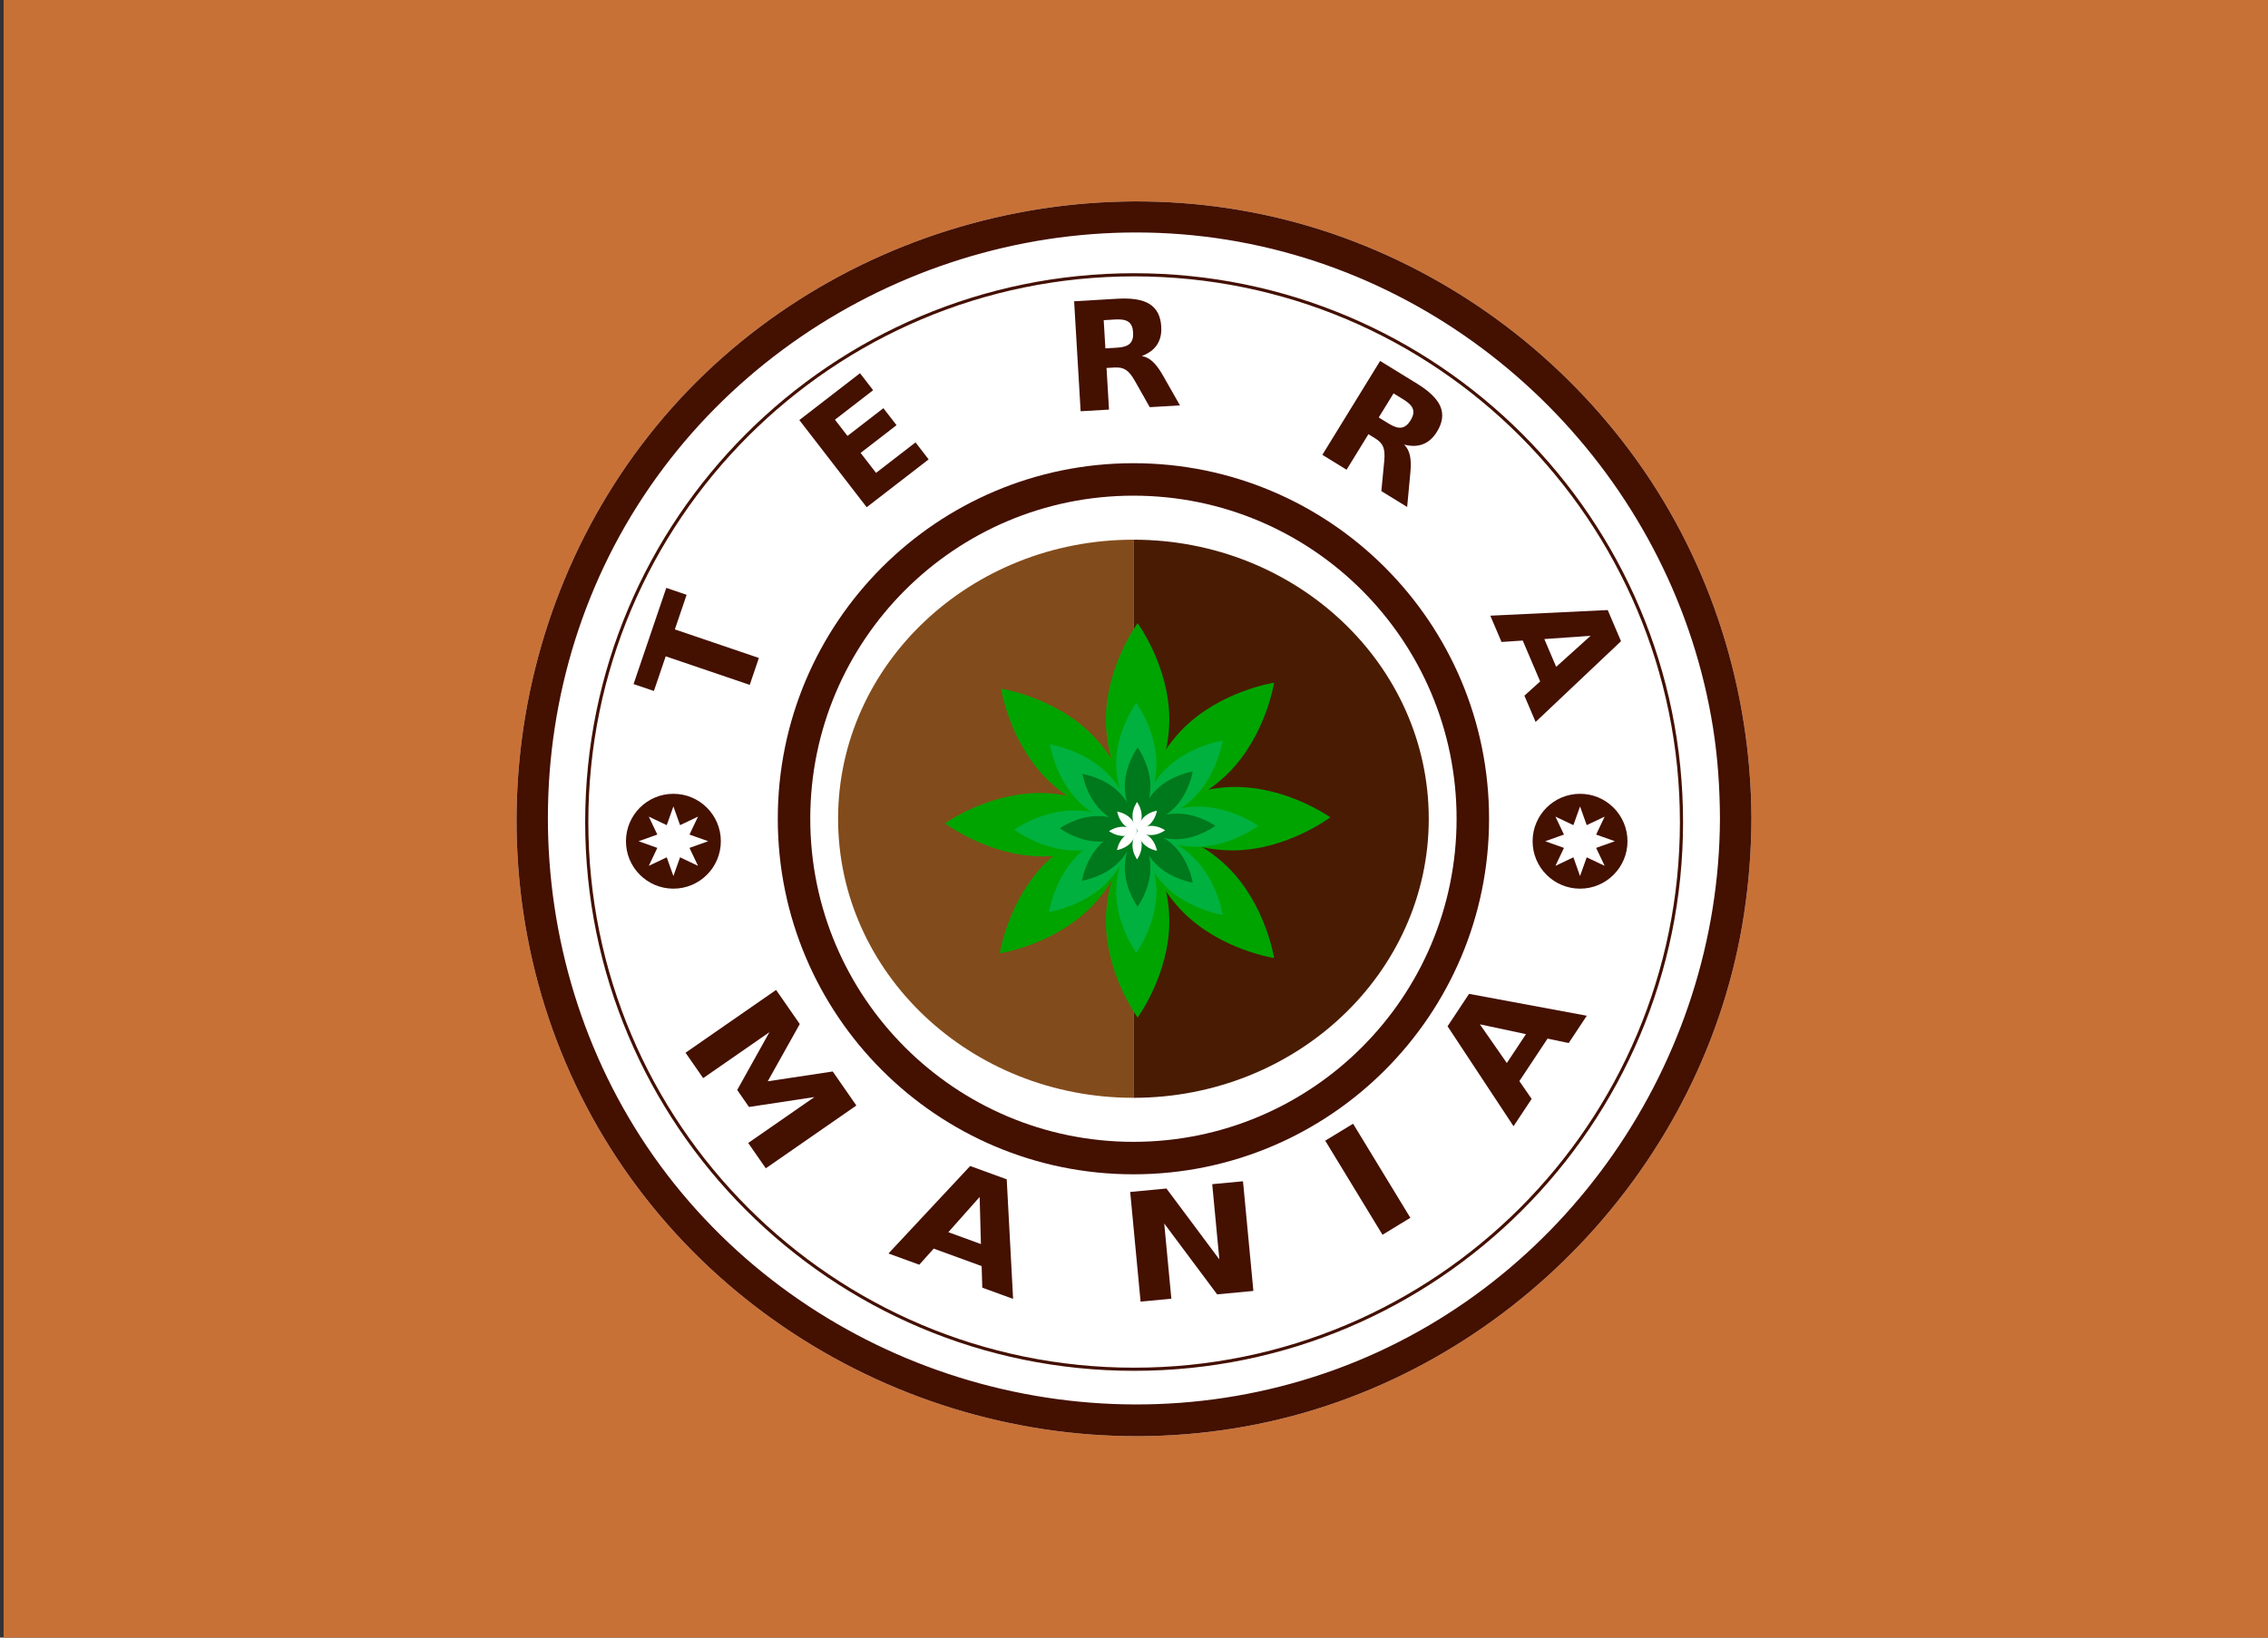 <?xml version="1.0" encoding="UTF-8" standalone="no"?>
<!-- Created with Inkscape (http://www.inkscape.org/) -->

<svg
   xmlns:dc="http://purl.org/dc/elements/1.1/"
   xmlns:cc="http://creativecommons.org/ns#"
   xmlns:rdf="http://www.w3.org/1999/02/22-rdf-syntax-ns#"
   xmlns:svg="http://www.w3.org/2000/svg"
   xmlns="http://www.w3.org/2000/svg"
   xmlns:sodipodi="http://sodipodi.sourceforge.net/DTD/sodipodi-0.dtd"
   xmlns:inkscape="http://www.inkscape.org/namespaces/inkscape"
   width="900"
   height="650"
   viewBox="0 0 900 650"
   id="svg7882"
   version="1.1"
   inkscape:version="0.91 r13725"
   sodipodi:docname="terra-mania.svg"
   inkscape:export-filename="/home/afreitas/Documents/ADRIANO FREITAS/terra-mania.svg.png"
   inkscape:export-xdpi="90"
   inkscape:export-ydpi="90">
  <rect x="0" y="0" width="900" height="650" fill="#333333" stroke="none"/>
  <defs
     id="defs7884" />
  <sodipodi:namedview
     id="base"
     pagecolor="#ffffff"
     bordercolor="#666666"
     borderopacity="1.0"
     inkscape:pageopacity="0.0"
     inkscape:pageshadow="2"
     inkscape:zoom="3.959798"
     inkscape:cx="344.22511"
     inkscape:cy="374.99226"
     inkscape:document-units="px"
     inkscape:current-layer="layer1"
     showgrid="false"
     units="px"
     inkscape:window-width="1600"
     inkscape:window-height="863"
     inkscape:window-x="0"
     inkscape:window-y="0"
     inkscape:window-maximized="1"
     showguides="true"
     inkscape:guide-bbox="true">
    <sodipodi:guide
       position="450,278.571"
       orientation="1,0"
       id="guide4664"
       inkscape:label=""
       inkscape:color="rgb(0,0,255)" />
  </sodipodi:namedview>
  <g
     inkscape:label="Layer 1"
     inkscape:groupmode="layer"
     id="layer1"
     transform="translate(0,-402.362)">
    <rect
       style="fill:#c87137;fill-opacity:1"
       id="rect9785"
       width="900"
       height="650"
       x="1.429"
       y="402.362" />
    <g
       id="g3244"
       transform="matrix(1.25,0,0,-1.25,688.769,727.344)">
      <path
         d="m 0,0 c 0,-105.596 -85.602,-191.197 -191.197,-191.197 -105.595,0 -191.198,85.601 -191.198,191.197 0,105.595 85.603,191.197 191.198,191.197 C -85.602,191.197 0,105.595 0,0"
         style="fill:#ffffff;fill-opacity:1;fill-rule:nonzero;stroke:none"
         id="path3246"
         inkscape:connector-curvature="0" />
    </g>
    <g
       id="g3248"
       transform="matrix(1.25,0,0,-1.25,682.519,727.344)">
      <path
         d="m 0,0 c -0.278,-77.183 -49.266,-148.348 -122.06,-174.874 -73.589,-26.816 -157.646,-3.922 -207.67,56.225 -49.989,60.103 -56.284,148.066 -15.901,214.882 40.25,66.596 120.134,101.842 196.471,86.292 C -73.701,167.154 -14.335,105.025 -2.215,29.011 -0.686,19.419 -0.035,9.708 0,0 0.023,-6.434 10.023,-6.446 10,0 9.854,40.641 -2.694,80.779 -26.422,113.853 c -23.149,32.267 -55.652,57.061 -92.979,70.664 -77.041,28.074 -166.27,3.542 -218.232,-59.804 -52.121,-63.54 -59.242,-155.494 -16.632,-225.993 42.667,-70.597 126.981,-107.344 207.764,-90.888 78.974,16.087 142.012,82.129 154.139,161.848 C 9.166,-20.274 9.963,-10.162 10,0 10.023,6.436 0.023,6.444 0,0"
         style="fill:#ffffff;fill-opacity:1;fill-rule:nonzero;stroke:none"
         id="path3250"
         inkscape:connector-curvature="0" />
    </g>
    <g
       id="g3260"
       transform="matrix(1.25,0,0,-1.25,682.519,727.344)">
      <path
         d="m 0,0 c -0.278,-77.183 -49.266,-148.348 -122.06,-174.874 -73.589,-26.816 -157.646,-3.922 -207.67,56.225 -49.989,60.103 -56.284,148.066 -15.901,214.882 40.25,66.596 120.134,101.842 196.471,86.292 C -73.701,167.154 -14.335,105.025 -2.215,29.011 -0.686,19.419 -0.035,9.708 0,0 0.023,-6.434 10.023,-6.446 10,0 9.854,40.641 -2.694,80.779 -26.422,113.853 c -23.149,32.267 -55.652,57.061 -92.979,70.664 -77.041,28.074 -166.27,3.542 -218.232,-59.804 -52.121,-63.54 -59.242,-155.494 -16.632,-225.993 42.667,-70.597 126.981,-107.344 207.764,-90.888 78.974,16.087 142.012,82.129 154.139,161.848 C 9.166,-20.274 9.963,-10.162 10,0 10.023,6.436 0.023,6.444 0,0"
         style="fill:#441000;fill-opacity:1;fill-rule:nonzero;stroke:none"
         id="path3262"
         inkscape:connector-curvature="0" />
    </g>
    <g
       transform="matrix(0.611,0.88,-0.767,0.532,0,0)"
       style="font-variant:normal;font-weight:bold;font-stretch:normal;font-size:64.273px;font-family:Calibri;-inkscape-font-specification:Calibri-Bold;writing-mode:lr-tb;fill:#441000;fill-opacity:1;fill-rule:nonzero;stroke:none"
       id="text3264">
      <path
         d="m 773.822,214.903 15.378,0 10.67,25.075 10.733,-25.075 15.346,0 0,46.855 -11.424,0 0,-34.271 -10.796,25.264 -7.658,0 -10.796,-25.264 0,34.271 -11.455,0 0,-46.855 z"
         style=""
         id="path4259" />
    </g>
    <g
       transform="matrix(1.007,0.367,-0.319,0.877,0,0)"
       style="font-variant:normal;font-weight:bold;font-stretch:normal;font-size:64.273px;font-family:Calibri;-inkscape-font-specification:Calibri-Bold;writing-mode:lr-tb;fill:#441000;fill-opacity:1;fill-rule:nonzero;stroke:none"
       id="text3268">
      <path
         d="m 630.159,768.109 -18.893,0 -2.981,8.536 -12.145,0 17.355,-46.855 14.405,0 17.355,46.855 -12.145,0 -2.95,-8.536 z m -15.88,-8.693 12.836,0 -6.402,-18.642 -6.434,18.642 z"
         style=""
         id="path4262" />
    </g>
    <g
       transform="matrix(1.066,-0.101,0.088,0.929,0,0)"
       style="font-variant:normal;font-weight:bold;font-stretch:normal;font-size:64.273px;font-family:Calibri;-inkscape-font-specification:Calibri-Bold;writing-mode:lr-tb;fill:#441000;fill-opacity:1;fill-rule:nonzero;stroke:none"
       id="text3272">
      <path
         d="m 339.876,979.335 13.495,0 17.041,32.136 0,-32.136 11.455,0 0,46.855 -13.495,0 -17.041,-32.137 0,32.137 -11.455,0 0,-46.855 z"
         style=""
         id="path4265" />
    </g>
    <g
       transform="matrix(0.915,-0.557,0.485,0.797,0,0)"
       style="font-variant:normal;font-weight:bold;font-stretch:normal;font-size:64.273px;font-family:Calibri;-inkscape-font-specification:Calibri-Bold;writing-mode:lr-tb;fill:#441000;fill-opacity:1;fill-rule:nonzero;stroke:none"
       id="text3276">
      <path
         d="m 4.398,1076 12.083,0 0,46.855 -12.083,0 0,-46.855 z"
         style=""
         id="path4268" />
    </g>
    <g
       transform="matrix(0.592,-0.893,0.778,0.516,0,0)"
       style="font-variant:normal;font-weight:bold;font-stretch:normal;font-size:64.273px;font-family:Calibri;-inkscape-font-specification:Calibri-Bold;writing-mode:lr-tb;fill:#441000;fill-opacity:1;fill-rule:nonzero;stroke:none"
       id="text3280">
      <path
         d="m -316.811,1030.412 -18.893,0 -2.981,8.536 -12.145,0 17.355,-46.855 14.405,0 17.355,46.855 -12.145,0 -2.95,-8.536 z m -15.88,-8.693 12.836,0 -6.402,-18.642 -6.434,18.642 z"
         style=""
         id="path4271" />
    </g>
    <g
       transform="matrix(0.322,-0.947,0.947,0.322,0,0)"
       style="font-variant:normal;font-weight:bold;font-stretch:normal;font-size:60px;font-family:Calibri;-inkscape-font-specification:Calibri-Bold;writing-mode:lr-tb;fill:#441000;fill-opacity:1;fill-rule:nonzero;stroke:none"
       id="text3284">
      <path
         d="m -556.938,454.857 40.313,0 0,8.525 -14.502,0 0,35.215 -11.279,0 0,-35.215 -14.531,0 0,-8.525 z"
         style=""
         id="path4245" />
    </g>
    <g
       transform="matrix(0.791,-0.611,0.611,0.791,0,0)"
       style="font-variant:normal;font-weight:bold;font-stretch:normal;font-size:60px;font-family:Calibri;-inkscape-font-specification:Calibri-Bold;writing-mode:lr-tb;fill:#441000;fill-opacity:1;fill-rule:nonzero;stroke:none"
       id="text3288">
      <path
         d="m -96.913,644.604 30.439,0 0,8.525 -19.16,0 0,8.145 18.018,0 0,8.525 -18.018,0 0,10.02 19.805,0 0,8.525 -31.084,0 0,-43.74 z"
         style=""
         id="path4253" />
    </g>
    <g
       transform="matrix(0.998,-0.059,0.059,0.998,0,0)"
       style="font-variant:normal;font-weight:bold;font-stretch:normal;font-size:60px;font-family:Calibri;-inkscape-font-specification:Calibri-Bold;writing-mode:lr-tb;fill:#441000;fill-opacity:1;fill-rule:nonzero;stroke:none"
       id="text3292">
      <path
         d="m 410.823,565.729 q 3.545,0 5.068,-1.318 1.553,-1.318 1.553,-4.336 0,-2.988 -1.553,-4.277 -1.523,-1.289 -5.068,-1.289 l -4.746,0 0,11.221 4.746,0 z m -4.746,7.793 0,16.553 -11.279,0 0,-43.74 17.227,0 q 8.643,0 12.656,2.9 4.043,2.9 4.043,9.17 0,4.336 -2.109,7.119 -2.08,2.783 -6.299,4.102 2.314,0.527 4.131,2.402 1.846,1.846 3.721,5.625 l 6.123,12.422 -12.012,0 -5.332,-10.869 q -1.611,-3.281 -3.281,-4.482 -1.641,-1.201 -4.395,-1.201 l -3.193,0 z"
         style=""
         id="path4250" />
    </g>
    <g
       transform="matrix(0.852,0.524,-0.524,0.852,0,0)"
       style="font-variant:normal;font-weight:bold;font-stretch:normal;font-size:60px;font-family:Calibri;-inkscape-font-specification:Calibri-Bold;writing-mode:lr-tb;fill:#441000;fill-opacity:1;fill-rule:nonzero;stroke:none"
       id="text3296">
      <path
         d="m 768.184,197.208 q 3.545,0 5.068,-1.318 1.553,-1.318 1.553,-4.336 0,-2.988 -1.553,-4.277 -1.523,-1.289 -5.068,-1.289 l -4.746,0 0,11.221 4.746,0 z m -4.746,7.793 0,16.553 -11.279,0 0,-43.74 17.227,0 q 8.643,0 12.656,2.9 4.043,2.9 4.043,9.17 0,4.336 -2.109,7.119 -2.08,2.783 -6.299,4.102 2.314,0.527 4.131,2.402 1.846,1.846 3.721,5.625 l 6.123,12.422 -12.012,0 -5.332,-10.869 q -1.611,-3.281 -3.281,-4.482 -1.641,-1.201 -4.395,-1.201 l -3.193,0 z"
         style=""
         id="path4247" />
    </g>
    <g
       transform="matrix(0.392,0.92,-0.92,0.392,0,0)"
       style="font-variant:normal;font-weight:bold;font-stretch:normal;font-size:60px;font-family:Calibri;-inkscape-font-specification:Calibri-Bold;writing-mode:lr-tb;fill:#441000;fill-opacity:1;fill-rule:nonzero;stroke:none"
       id="text3300">
      <path
         d="m 858.538,-298.51 -17.637,0 -2.783,7.969 -11.338,0 16.201,-43.74 13.447,0 16.201,43.74 -11.338,0 -2.754,-7.969 z m -14.824,-8.115 11.982,0 -5.977,-17.402 -6.006,17.402 z"
         style=""
         id="path4244" />
    </g>
    <g
       id="g3312"
       transform="matrix(1.25,0,0,-1.25,276.992,746.036)">
      <path
         d="M 0,0 -5.7,2.71 -7.815,-3.237 -9.93,2.71 -15.63,0 l 2.71,5.7 -5.947,2.115 5.947,2.115 -2.71,5.701 5.7,-2.71 2.115,5.946 L -5.7,12.921 0,15.631 -2.709,9.93 3.237,7.815 -2.709,5.7 0,0 Z m -7.815,22.875 c -8.317,0 -15.06,-6.742 -15.06,-15.06 0,-8.317 6.743,-15.059 15.06,-15.059 8.317,0 15.06,6.742 15.06,15.059 0,8.318 -6.743,15.06 -15.06,15.06"
         style="fill:#441000;fill-opacity:1;fill-rule:nonzero;stroke:none"
         id="path3314"
         inkscape:connector-curvature="0" />
    </g>
    <g
       id="g3316"
       transform="matrix(1.25,0,0,-1.25,636.772,746.036)">
      <path
         d="M 0,0 -5.701,2.71 -7.815,-3.237 -9.93,2.71 -15.63,0 l 2.709,5.7 -5.947,2.115 5.947,2.115 -2.709,5.701 5.7,-2.71 2.115,5.946 2.114,-5.946 L 0,15.631 -2.71,9.93 3.237,7.815 -2.71,5.7 0,0 Z m -7.815,22.875 c -8.318,0 -15.06,-6.742 -15.06,-15.06 0,-8.317 6.742,-15.059 15.06,-15.059 8.317,0 15.059,6.742 15.059,15.059 0,8.318 -6.742,15.06 -15.059,15.06"
         style="fill:#441000;fill-opacity:1;fill-rule:nonzero;stroke:none"
         id="path3318"
         inkscape:connector-curvature="0" />
    </g>
    <g
       id="g3324"
       transform="matrix(1.25,0,0,-1.25,667.256,728.641)">
      <path
         d="m 0,0 c 0,-95.969 -77.798,-173.768 -173.767,-173.768 -95.968,0 -173.766,77.799 -173.766,173.768 0,95.968 77.798,173.766 173.766,173.766 C -77.798,173.766 0,95.968 0,0 Z"
         style="fill:none;stroke:#441000;stroke-width:1;stroke-linecap:butt;stroke-linejoin:miter;stroke-miterlimit:10;stroke-dasharray:none;stroke-opacity:1"
         id="path3326"
         inkscape:connector-curvature="0" />
    </g>
    <g
       id="g20-6"
       transform="matrix(1.25,0,0,-1.25,590.899,727.343)">
      <path
         d="m 0,0 c 0,-62.354 -50.548,-112.902 -112.902,-112.902 -62.354,0 -112.901,50.548 -112.901,112.902 0,62.354 50.547,112.901 112.901,112.901 C -50.548,112.901 0,62.354 0,0"
         style="fill:#441000;fill-opacity:1;fill-rule:nonzero;stroke:none"
         id="path22-7"
         inkscape:connector-curvature="0" />
    </g>
    <g
       id="g24-5"
       transform="matrix(1.25,0,0,-1.25,578.011,727.343)">
      <path
         d="m 0,0 c 0,-56.659 -45.932,-102.591 -102.591,-102.591 -56.659,0 -102.591,45.932 -102.591,102.591 0,56.659 45.932,102.591 102.591,102.591 C -45.932,102.591 0,56.659 0,0"
         style="fill:#ffffff;fill-opacity:1;fill-rule:nonzero;stroke:none"
         id="path26-3"
         inkscape:connector-curvature="0" />
    </g>
    <g
       id="g28-5"
       transform="matrix(1.25,0,0,-1.25,332.577,727.343)">
      <path
         d="m 0,0 c 0,-48.938 41.976,-88.611 93.756,-88.611 l 0,177.222 C 41.976,88.611 0,48.938 0,0"
         style="fill:#824b1b;fill-opacity:1;fill-rule:nonzero;stroke:none"
         id="path30-6"
         inkscape:connector-curvature="0" />
    </g>
    <g
       id="g32-2"
       transform="matrix(1.25,0,0,-1.25,449.772,616.579)">
      <path
         d="m 0,0 0,-177.223 c 51.78,0 93.756,39.673 93.756,88.612 C 93.756,-39.673 51.78,0 0,0"
         style="fill:#491b02;fill-opacity:1;fill-rule:nonzero;stroke:none"
         id="path34-9"
         inkscape:connector-curvature="0" />
    </g>
    <g
       id="g10202"
       transform="matrix(0.677,0,0,0.677,281.139,184.13)">
      <g
         transform="matrix(1.25,0,0,-1.25,270.13,744.184)"
         id="g3424-1">
        <path
           inkscape:connector-curvature="0"
           id="path3426-2"
           style="fill:#00a400;fill-opacity:1;fill-rule:nonzero;stroke:none"
           d="m 0,0 c 0,-24.951 -14.873,-45.178 -14.873,-45.178 0,0 -14.872,20.227 -14.872,45.178 0,24.951 14.872,45.178 14.872,45.178 C -14.873,45.178 0,24.951 0,0" />
      </g>
      <g
         transform="matrix(1.25,0,0,-1.25,304.666,775.655)"
         id="g3428-7">
        <path
           inkscape:connector-curvature="0"
           id="path3430-0"
           style="fill:#00a400;fill-opacity:1;fill-rule:nonzero;stroke:none"
           d="m 0,0 c -17.676,-17.61 -42.501,-21.351 -42.501,-21.351 0,0 3.832,24.812 21.507,42.422 C -3.318,38.682 21.508,42.422 21.508,42.422 21.508,42.422 17.676,17.61 0,0" />
      </g>
      <g
         transform="matrix(1.25,0,0,-1.25,308.272,820.932)"
         id="g3432-9">
        <path
           inkscape:connector-curvature="0"
           id="path3434-3"
           style="fill:#00a400;fill-opacity:1;fill-rule:nonzero;stroke:none"
           d="m 0,0 c -24.949,-0.356 -45.386,14.225 -45.386,14.225 0,0 20.012,15.16 44.96,15.517 C 24.522,30.099 44.96,15.517 44.96,15.517 44.96,15.517 24.948,0.356 0,0" />
      </g>
      <g
         transform="matrix(1.25,0,0,-1.25,198.412,779.187)"
         id="g3436-6">
        <path
           inkscape:connector-curvature="0"
           id="path3438-0"
           style="fill:#00a400;fill-opacity:1;fill-rule:nonzero;stroke:none"
           d="m 0,0 c 17.676,-17.61 42.501,-21.351 42.501,-21.351 0,0 -3.832,24.812 -21.507,42.422 -17.676,17.611 -42.501,21.351 -42.501,21.351 0,0 3.831,-24.812 21.507,-42.422" />
      </g>
      <g
         transform="matrix(1.25,0,0,-1.25,194.807,824.465)"
         id="g3440-6">
        <path
           inkscape:connector-curvature="0"
           id="path3442-2"
           style="fill:#00a400;fill-opacity:1;fill-rule:nonzero;stroke:none"
           d="m 0,0 c 24.948,-0.357 45.386,14.225 45.386,14.225 0,0 -20.012,15.16 -44.961,15.516 C -24.523,30.099 -44.96,15.517 -44.96,15.517 -44.96,15.517 -24.949,0.356 0,0" />
      </g>
      <g
         transform="matrix(1.25,0,0,-1.25,270.13,862.477)"
         id="g3444-6">
        <path
           inkscape:connector-curvature="0"
           id="path3446-1"
           style="fill:#00a400;fill-opacity:1;fill-rule:nonzero;stroke:none"
           d="m 0,0 c 0,24.951 -14.873,45.178 -14.873,45.178 0,0 -14.872,-20.227 -14.872,-45.178 0,-24.951 14.872,-45.178 14.872,-45.178 0,0 14.873,20.227 14.873,45.178" />
      </g>
      <g
         transform="matrix(1.25,0,0,-1.25,304.666,831.006)"
         id="g3448-8">
        <path
           inkscape:connector-curvature="0"
           id="path3450-7"
           style="fill:#00a400;fill-opacity:1;fill-rule:nonzero;stroke:none"
           d="m 0,0 c -17.676,17.61 -42.501,21.351 -42.501,21.351 0,0 3.832,-24.813 21.507,-42.423 17.676,-17.611 42.502,-21.351 42.502,-21.351 0,0 -3.832,24.813 -21.508,42.423" />
      </g>
      <g
         transform="matrix(1.25,0,0,-1.25,197.638,828.249)"
         id="g3452-9">
        <path
           inkscape:connector-curvature="0"
           id="path3454-2"
           style="fill:#00a400;fill-opacity:1;fill-rule:nonzero;stroke:none"
           d="m 0,0 c 17.676,17.61 42.501,21.351 42.501,21.351 0,0 -3.832,-24.812 -21.507,-42.422 -17.676,-17.611 -42.502,-21.351 -42.502,-21.351 0,0 3.832,24.812 21.508,42.422" />
      </g>
    </g>
    <g
       id="g10238"
       transform="matrix(0.677,0,0,0.677,281.139,184.13)">
      <g
         transform="matrix(1.25,0,0,-1.25,262.539,770.202)"
         id="g3456-0">
        <path
           inkscape:connector-curvature="0"
           id="path3458-2"
           style="fill:#00b13f;fill-opacity:1;fill-rule:nonzero;stroke:none"
           d="m 0,0 c 0,-15.803 -9.419,-28.613 -9.419,-28.613 0,0 -9.42,12.81 -9.42,28.613 0,15.802 9.42,28.612 9.42,28.612 C -9.419,28.612 0,15.802 0,0" />
      </g>
      <g
         transform="matrix(1.25,0,0,-1.25,284.412,790.133)"
         id="g3460-3">
        <path
           inkscape:connector-curvature="0"
           id="path3462-7"
           style="fill:#00b13f;fill-opacity:1;fill-rule:nonzero;stroke:none"
           d="m 0,0 c -11.195,-11.153 -26.918,-13.522 -26.918,-13.522 0,0 2.427,15.713 13.622,26.867 C -2.102,24.498 13.622,26.867 13.622,26.867 13.622,26.867 11.194,11.153 0,0" />
      </g>
      <g
         transform="matrix(1.25,0,0,-1.25,286.696,818.809)"
         id="g3464-5">
        <path
           inkscape:connector-curvature="0"
           id="path3466-9"
           style="fill:#00b13f;fill-opacity:1;fill-rule:nonzero;stroke:none"
           d="m 0,0 c -15.801,-0.227 -28.745,9.009 -28.745,9.009 0,0 12.674,9.601 28.475,9.827 C 15.531,19.062 28.475,9.827 28.475,9.827 28.475,9.827 15.801,0.226 0,0" />
      </g>
      <g
         transform="matrix(1.25,0,0,-1.25,217.117,792.371)"
         id="g3468-2">
        <path
           inkscape:connector-curvature="0"
           id="path3470-2"
           style="fill:#00b13f;fill-opacity:1;fill-rule:nonzero;stroke:none"
           d="m 0,0 c 11.195,-11.153 26.918,-13.522 26.918,-13.522 0,0 -2.427,15.713 -13.622,26.867 -11.194,11.154 -26.918,13.522 -26.918,13.522 0,0 2.428,-15.714 13.622,-26.867" />
      </g>
      <g
         transform="matrix(1.25,0,0,-1.25,214.834,821.047)"
         id="g3472-8">
        <path
           inkscape:connector-curvature="0"
           id="path3474-9"
           style="fill:#00b13f;fill-opacity:1;fill-rule:nonzero;stroke:none"
           d="m 0,0 c 15.801,-0.227 28.745,9.009 28.745,9.009 0,0 -12.675,9.601 -28.475,9.827 -15.801,0.226 -28.745,-9.009 -28.745,-9.009 0,0 12.674,-9.601 28.475,-9.827" />
      </g>
      <g
         transform="matrix(1.25,0,0,-1.25,262.539,845.122)"
         id="g3476-7">
        <path
           inkscape:connector-curvature="0"
           id="path3478-3"
           style="fill:#00b13f;fill-opacity:1;fill-rule:nonzero;stroke:none"
           d="m 0,0 c 0,15.803 -9.419,28.613 -9.419,28.613 0,0 -9.42,-12.81 -9.42,-28.613 0,-15.802 9.42,-28.612 9.42,-28.612 0,0 9.419,12.81 9.419,28.612" />
      </g>
      <g
         transform="matrix(1.25,0,0,-1.25,284.412,825.19)"
         id="g3480-6">
        <path
           inkscape:connector-curvature="0"
           id="path3482-1"
           style="fill:#00b13f;fill-opacity:1;fill-rule:nonzero;stroke:none"
           d="m 0,0 c -11.195,11.153 -26.918,13.521 -26.918,13.521 0,0 2.427,-15.713 13.622,-26.867 11.194,-11.153 26.918,-13.522 26.918,-13.522 0,0 -2.428,15.714 -13.622,26.868" />
      </g>
      <g
         transform="matrix(1.25,0,0,-1.25,216.627,823.443)"
         id="g3484-2">
        <path
           inkscape:connector-curvature="0"
           id="path3486-9"
           style="fill:#00b13f;fill-opacity:1;fill-rule:nonzero;stroke:none"
           d="m 0,0 c 11.194,11.153 26.917,13.521 26.917,13.521 0,0 -2.426,-15.713 -13.621,-26.867 -11.194,-11.153 -26.918,-13.522 -26.918,-13.522 0,0 2.427,15.715 13.622,26.868" />
      </g>
    </g>
    <g
       id="g10256"
       transform="matrix(0.677,0,0,0.677,281.139,184.13)">
      <g
         transform="matrix(1.25,0,0,-1.25,259.043,783.389)"
         id="g3488-3">
        <path
           inkscape:connector-curvature="0"
           id="path3490-1"
           style="fill:#00781c;fill-opacity:1;fill-rule:nonzero;stroke:none"
           d="m 0,0 c 0,-10.071 -6.003,-18.236 -6.003,-18.236 0,0 -6.003,8.165 -6.003,18.236 0,10.072 6.003,18.236 6.003,18.236 C -6.003,18.236 0,10.072 0,0" />
      </g>
      <g
         transform="matrix(1.25,0,0,-1.25,272.984,796.092)"
         id="g3492-9">
        <path
           inkscape:connector-curvature="0"
           id="path3494-4"
           style="fill:#00781c;fill-opacity:1;fill-rule:nonzero;stroke:none"
           d="m 0,0 c -7.135,-7.108 -17.156,-8.618 -17.156,-8.618 0,0 1.547,10.014 8.682,17.123 7.135,7.109 17.156,8.619 17.156,8.619 C 8.682,17.124 7.135,7.108 0,0" />
      </g>
      <g
         transform="matrix(1.25,0,0,-1.25,274.44,814.368)"
         id="g3496-7">
        <path
           inkscape:connector-curvature="0"
           id="path3498-8"
           style="fill:#00781c;fill-opacity:1;fill-rule:nonzero;stroke:none"
           d="m 0,0 c -10.07,-0.145 -18.32,5.742 -18.32,5.742 0,0 8.078,6.119 18.148,6.263 10.071,0.144 18.32,-5.741 18.32,-5.741 0,0 -8.077,-6.12 -18.148,-6.264" />
      </g>
      <g
         transform="matrix(1.25,0,0,-1.25,230.094,797.519)"
         id="g3500-4">
        <path
           inkscape:connector-curvature="0"
           id="path3502-5"
           style="fill:#00781c;fill-opacity:1;fill-rule:nonzero;stroke:none"
           d="m 0,0 c 7.135,-7.108 17.156,-8.618 17.156,-8.618 0,0 -1.547,10.015 -8.682,17.124 -7.135,7.108 -17.156,8.618 -17.156,8.618 0,0 1.547,-10.015 8.682,-17.124" />
      </g>
      <g
         transform="matrix(1.25,0,0,-1.25,228.639,815.794)"
         id="g3504-0">
        <path
           inkscape:connector-curvature="0"
           id="path3506-3"
           style="fill:#00781c;fill-opacity:1;fill-rule:nonzero;stroke:none"
           d="m 0,0 c 10.07,-0.145 18.32,5.741 18.32,5.741 0,0 -8.078,6.12 -18.149,6.264 -10.07,0.144 -18.319,-5.741 -18.319,-5.741 0,0 8.077,-6.12 18.148,-6.264" />
      </g>
      <g
         transform="matrix(1.25,0,0,-1.25,259.043,831.138)"
         id="g3508-6">
        <path
           inkscape:connector-curvature="0"
           id="path3510-1"
           style="fill:#00781c;fill-opacity:1;fill-rule:nonzero;stroke:none"
           d="m 0,0 c 0,10.071 -6.003,18.236 -6.003,18.236 0,0 -6.003,-8.165 -6.003,-18.236 0,-10.071 6.003,-18.236 6.003,-18.236 0,0 6.003,8.165 6.003,18.236" />
      </g>
      <g
         transform="matrix(1.25,0,0,-1.25,272.984,818.434)"
         id="g3512-0">
        <path
           inkscape:connector-curvature="0"
           id="path3514-6"
           style="fill:#00781c;fill-opacity:1;fill-rule:nonzero;stroke:none"
           d="m 0,0 c -7.135,7.108 -17.156,8.618 -17.156,8.618 0,0 1.547,-10.015 8.682,-17.124 7.135,-7.108 17.156,-8.618 17.156,-8.618 0,0 -1.547,10.015 -8.682,17.124" />
      </g>
      <g
         transform="matrix(1.25,0,0,-1.25,229.782,817.321)"
         id="g3516-3">
        <path
           inkscape:connector-curvature="0"
           id="path3518-2"
           style="fill:#00781c;fill-opacity:1;fill-rule:nonzero;stroke:none"
           d="m 0,0 c 7.135,7.108 17.156,8.618 17.156,8.618 0,0 -1.547,-10.015 -8.682,-17.124 -7.135,-7.108 -17.156,-8.618 -17.156,-8.618 0,0 1.547,10.016 8.682,17.124" />
      </g>
    </g>
    <g
       id="g10274"
       transform="matrix(0.677,0,0,0.677,281.139,184.13)">
      <g
         transform="matrix(1.25,0,0,-1.25,253.932,800.789)"
         id="g3532-0">
        <path
           inkscape:connector-curvature="0"
           id="path3534-6"
           style="fill:#ffffff;fill-opacity:1;fill-rule:nonzero;stroke:none"
           d="m 0,0 c 0,-3.63 -2.164,-6.573 -2.164,-6.573 0,0 -2.164,2.943 -2.164,6.573 0,3.631 2.164,6.574 2.164,6.574 C -2.164,6.574 0,3.631 0,0" />
      </g>
      <g
         transform="matrix(1.25,0,0,-1.25,258.957,805.368)"
         id="g3536-1">
        <path
           inkscape:connector-curvature="0"
           id="path3538-5"
           style="fill:#ffffff;fill-opacity:1;fill-rule:nonzero;stroke:none"
           d="m 0,0 c -2.572,-2.563 -6.184,-3.106 -6.184,-3.106 0,0 0.558,3.61 3.129,6.172 2.572,2.563 6.184,3.107 6.184,3.107 C 3.129,6.173 2.572,2.563 0,0" />
      </g>
      <g
         transform="matrix(1.25,0,0,-1.25,259.482,811.956)"
         id="g3540-5">
        <path
           inkscape:connector-curvature="0"
           id="path3542-4"
           style="fill:#ffffff;fill-opacity:1;fill-rule:nonzero;stroke:none"
           d="m 0,0 c -3.63,-0.052 -6.604,2.07 -6.604,2.07 0,0 2.912,2.206 6.542,2.258 C 3.568,4.38 6.542,2.258 6.542,2.258 6.542,2.258 3.63,0.053 0,0" />
      </g>
      <g
         transform="matrix(1.25,0,0,-1.25,243.497,805.882)"
         id="g3544-7">
        <path
           inkscape:connector-curvature="0"
           id="path3546-6"
           style="fill:#ffffff;fill-opacity:1;fill-rule:nonzero;stroke:none"
           d="m 0,0 c 2.572,-2.563 6.184,-3.106 6.184,-3.106 0,0 -0.558,3.61 -3.129,6.172 -2.572,2.563 -6.184,3.107 -6.184,3.107 0,0 0.557,-3.61 3.129,-6.173" />
      </g>
      <g
         transform="matrix(1.25,0,0,-1.25,242.972,812.47)"
         id="g3548-5">
        <path
           inkscape:connector-curvature="0"
           id="path3550-6"
           style="fill:#ffffff;fill-opacity:1;fill-rule:nonzero;stroke:none"
           d="m 0,0 c 3.63,-0.052 6.604,2.07 6.604,2.07 0,0 -2.912,2.205 -6.542,2.258 -3.63,0.052 -6.604,-2.07 -6.604,-2.07 0,0 2.912,-2.206 6.542,-2.258" />
      </g>
      <g
         transform="matrix(1.25,0,0,-1.25,253.932,818.001)"
         id="g3552-9">
        <path
           inkscape:connector-curvature="0"
           id="path3554-3"
           style="fill:#ffffff;fill-opacity:1;fill-rule:nonzero;stroke:none"
           d="m 0,0 c 0,3.631 -2.164,6.574 -2.164,6.574 0,0 -2.164,-2.943 -2.164,-6.574 0,-3.63 2.164,-6.573 2.164,-6.573 0,0 2.164,2.943 2.164,6.573" />
      </g>
      <g
         transform="matrix(1.25,0,0,-1.25,258.957,813.421)"
         id="g3556-7">
        <path
           inkscape:connector-curvature="0"
           id="path3558-4"
           style="fill:#ffffff;fill-opacity:1;fill-rule:nonzero;stroke:none"
           d="m 0,0 c -2.572,2.562 -6.184,3.106 -6.184,3.106 0,0 0.558,-3.61 3.129,-6.172 2.572,-2.563 6.184,-3.107 6.184,-3.107 0,0 -0.557,3.61 -3.129,6.173" />
      </g>
      <g
         transform="matrix(1.25,0,0,-1.25,243.384,813.02)"
         id="g3560-5">
        <path
           inkscape:connector-curvature="0"
           id="path3562-2"
           style="fill:#ffffff;fill-opacity:1;fill-rule:nonzero;stroke:none"
           d="m 0,0 c 2.572,2.563 6.184,3.106 6.184,3.106 0,0 -0.558,-3.609 -3.129,-6.171 -2.572,-2.563 -6.184,-3.107 -6.184,-3.107 0,0 0.557,3.609 3.129,6.172" />
      </g>
    </g>
  </g>
</svg>
